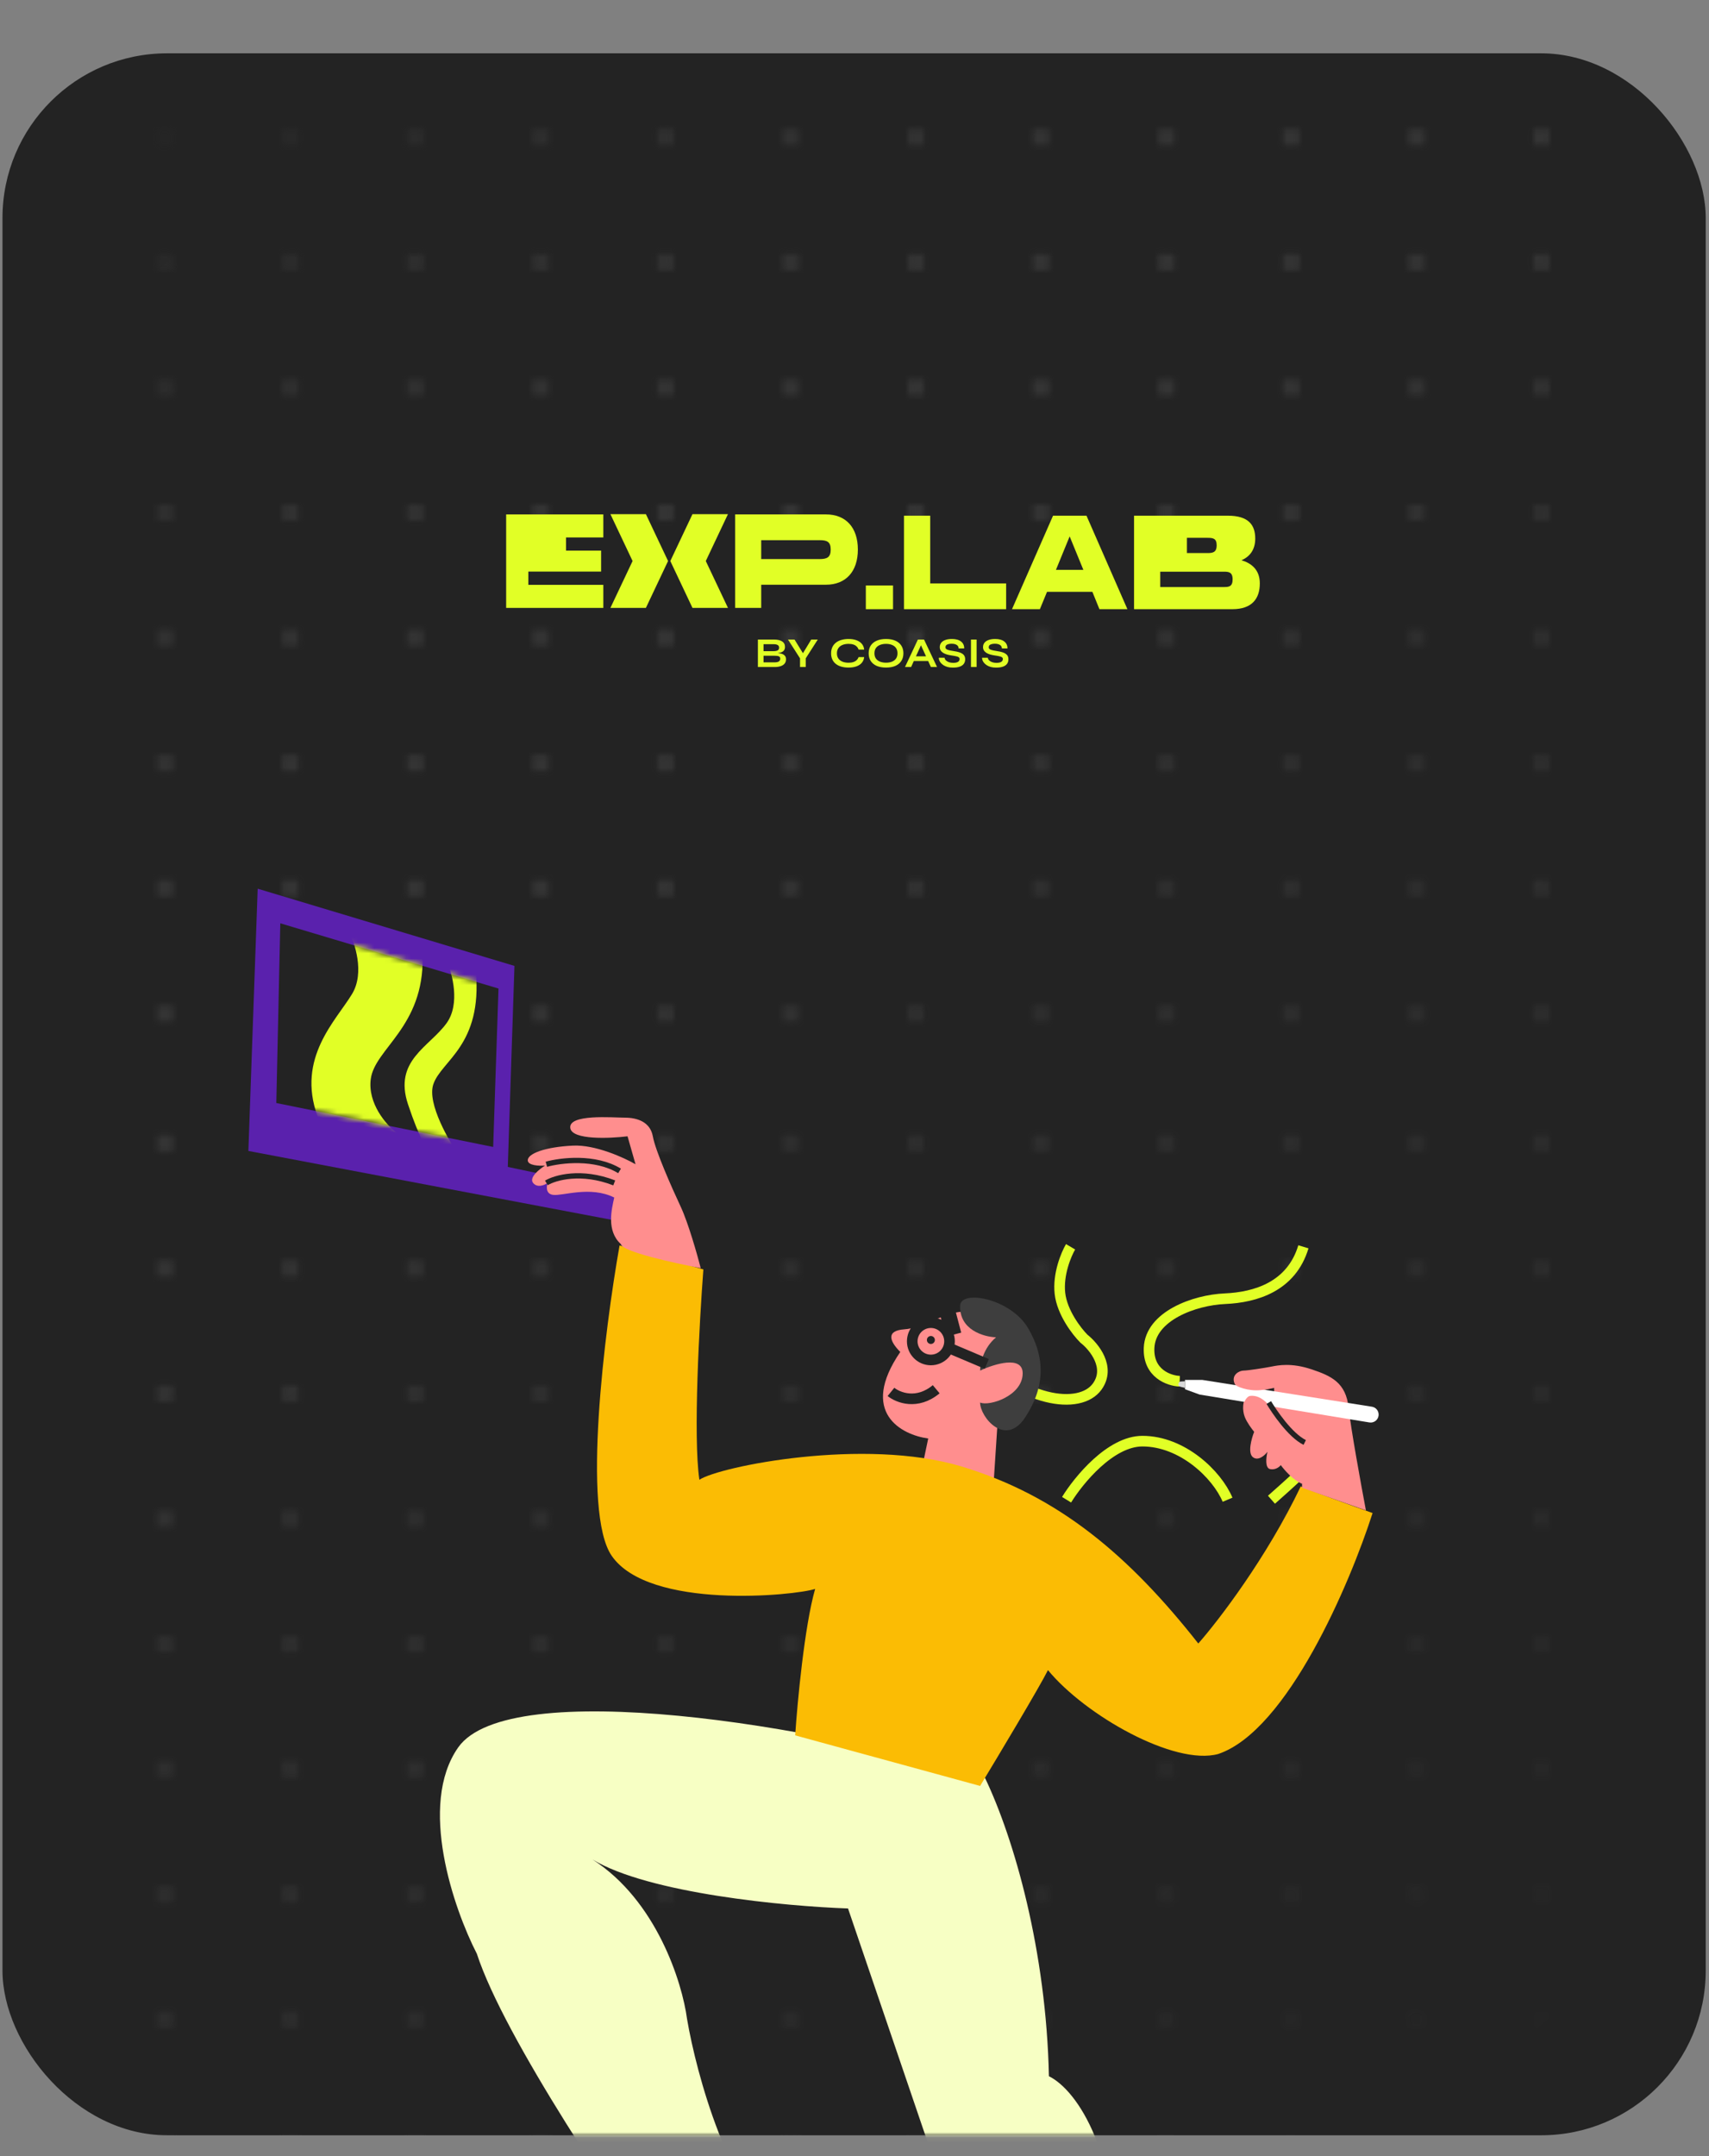 <svg width="322" height="406" viewBox="0 0 322 406" fill="none" xmlns="http://www.w3.org/2000/svg">
<rect x="0" y="0" width="322" height="406" fill="#808080" stroke="none"/>
<rect x="0.468" y="10.042" width="320.914" height="392.035" rx="31" fill="#232323"/>
<mask id="mask0_1_20891" style="mask-type:alpha" maskUnits="userSpaceOnUse" x="29" y="0" width="263" height="406">
<rect x="29.601" y="0.712" width="3.022" height="3.022" fill="#00FB87"/>
<rect x="53.175" y="0.712" width="3.022" height="3.022" fill="#00FB87"/>
<rect x="76.759" y="0.712" width="3.022" height="3.022" fill="#00FB87"/>
<rect x="100.324" y="0.712" width="3.022" height="3.022" fill="#00FB87"/>
<rect x="123.898" y="0.712" width="3.022" height="3.022" fill="#00FB87"/>
<rect x="147.462" y="0.712" width="3.022" height="3.022" fill="#00FB87"/>
<rect x="29.601" y="24.287" width="3.022" height="3.022" fill="#00FB87"/>
<rect x="53.175" y="24.287" width="3.022" height="3.022" fill="#00FB87"/>
<rect x="76.759" y="24.287" width="3.022" height="3.022" fill="#00FB87"/>
<rect x="100.324" y="24.287" width="3.022" height="3.022" fill="#00FB87"/>
<rect x="123.898" y="24.287" width="3.022" height="3.022" fill="#00FB87"/>
<rect x="147.462" y="24.287" width="3.022" height="3.022" fill="#00FB87"/>
<rect x="29.601" y="47.859" width="3.022" height="3.022" fill="#00FB87"/>
<rect x="53.175" y="47.859" width="3.022" height="3.022" fill="#00FB87"/>
<rect x="76.759" y="47.859" width="3.022" height="3.022" fill="#00FB87"/>
<rect x="100.324" y="47.859" width="3.022" height="3.022" fill="#00FB87"/>
<rect x="123.898" y="47.859" width="3.022" height="3.022" fill="#00FB87"/>
<rect x="147.462" y="47.859" width="3.022" height="3.022" fill="#00FB87"/>
<rect x="29.601" y="71.436" width="3.022" height="3.022" fill="#00FB87"/>
<rect x="53.175" y="71.436" width="3.022" height="3.022" fill="#00FB87"/>
<rect x="76.759" y="71.436" width="3.022" height="3.022" fill="#00FB87"/>
<rect x="100.324" y="71.436" width="3.022" height="3.022" fill="#00FB87"/>
<rect x="123.898" y="71.436" width="3.022" height="3.022" fill="#00FB87"/>
<rect x="147.462" y="71.436" width="3.022" height="3.022" fill="#00FB87"/>
<rect x="29.601" y="95.01" width="3.022" height="3.022" fill="#00FB87"/>
<rect x="53.175" y="95.01" width="3.022" height="3.022" fill="#00FB87"/>
<rect x="76.759" y="95.01" width="3.022" height="3.022" fill="#00FB87"/>
<rect x="100.324" y="95.01" width="3.022" height="3.022" fill="#00FB87"/>
<rect x="123.898" y="95.01" width="3.022" height="3.022" fill="#00FB87"/>
<rect x="147.462" y="95.01" width="3.022" height="3.022" fill="#00FB87"/>
<rect x="29.601" y="118.585" width="3.022" height="3.022" fill="#00FB87"/>
<rect x="53.175" y="118.585" width="3.022" height="3.022" fill="#00FB87"/>
<rect x="76.759" y="118.585" width="3.022" height="3.022" fill="#00FB87"/>
<rect x="100.324" y="118.585" width="3.022" height="3.022" fill="#00FB87"/>
<rect x="123.898" y="118.585" width="3.022" height="3.022" fill="#00FB87"/>
<rect x="147.462" y="118.585" width="3.022" height="3.022" fill="#00FB87"/>
<rect x="29.601" y="142.158" width="3.022" height="3.022" fill="#00FB87"/>
<rect x="53.175" y="142.158" width="3.022" height="3.022" fill="#00FB87"/>
<rect x="76.759" y="142.158" width="3.022" height="3.022" fill="#00FB87"/>
<rect x="100.324" y="142.158" width="3.022" height="3.022" fill="#00FB87"/>
<rect x="123.898" y="142.158" width="3.022" height="3.022" fill="#00FB87"/>
<rect x="147.462" y="142.158" width="3.022" height="3.022" fill="#00FB87"/>
<rect x="29.601" y="165.733" width="3.022" height="3.022" fill="#00FB87"/>
<rect x="53.175" y="165.733" width="3.022" height="3.022" fill="#00FB87"/>
<rect x="76.759" y="165.733" width="3.022" height="3.022" fill="#00FB87"/>
<rect x="100.324" y="165.733" width="3.022" height="3.022" fill="#00FB87"/>
<rect x="123.898" y="165.733" width="3.022" height="3.022" fill="#00FB87"/>
<rect x="147.462" y="165.733" width="3.022" height="3.022" fill="#00FB87"/>
<rect x="29.601" y="189.309" width="3.022" height="3.022" fill="#00FB87"/>
<rect x="53.175" y="189.309" width="3.022" height="3.022" fill="#00FB87"/>
<rect x="76.759" y="189.309" width="3.022" height="3.022" fill="#00FB87"/>
<rect x="100.324" y="189.309" width="3.022" height="3.022" fill="#00FB87"/>
<rect x="123.898" y="189.309" width="3.022" height="3.022" fill="#00FB87"/>
<rect x="147.462" y="189.309" width="3.022" height="3.022" fill="#00FB87"/>
<rect x="29.601" y="213.751" width="3.022" height="3.022" fill="#00FB87"/>
<rect x="53.175" y="213.751" width="3.022" height="3.022" fill="#00FB87"/>
<rect x="76.759" y="213.751" width="3.022" height="3.022" fill="#00FB87"/>
<rect x="100.324" y="213.751" width="3.022" height="3.022" fill="#00FB87"/>
<rect x="123.898" y="213.751" width="3.022" height="3.022" fill="#00FB87"/>
<rect x="147.462" y="213.751" width="3.022" height="3.022" fill="#00FB87"/>
<rect x="29.601" y="237.325" width="3.022" height="3.022" fill="#00FB87"/>
<rect x="53.175" y="237.325" width="3.022" height="3.022" fill="#00FB87"/>
<rect x="76.759" y="237.325" width="3.022" height="3.022" fill="#00FB87"/>
<rect x="100.324" y="237.325" width="3.022" height="3.022" fill="#00FB87"/>
<rect x="123.898" y="237.325" width="3.022" height="3.022" fill="#00FB87"/>
<rect x="147.462" y="237.325" width="3.022" height="3.022" fill="#00FB87"/>
<rect x="29.601" y="260.898" width="3.022" height="3.022" fill="#00FB87"/>
<rect x="53.175" y="260.898" width="3.022" height="3.022" fill="#00FB87"/>
<rect x="76.759" y="260.898" width="3.022" height="3.022" fill="#00FB87"/>
<rect x="100.324" y="260.898" width="3.022" height="3.022" fill="#00FB87"/>
<rect x="123.898" y="260.898" width="3.022" height="3.022" fill="#00FB87"/>
<rect x="147.462" y="260.898" width="3.022" height="3.022" fill="#00FB87"/>
<rect x="29.601" y="284.474" width="3.022" height="3.022" fill="#00FB87"/>
<rect x="53.175" y="284.474" width="3.022" height="3.022" fill="#00FB87"/>
<rect x="76.759" y="284.474" width="3.022" height="3.022" fill="#00FB87"/>
<rect x="100.324" y="284.474" width="3.022" height="3.022" fill="#00FB87"/>
<rect x="123.898" y="284.474" width="3.022" height="3.022" fill="#00FB87"/>
<rect x="147.462" y="284.474" width="3.022" height="3.022" fill="#00FB87"/>
<rect x="29.601" y="308.049" width="3.022" height="3.022" fill="#00FB87"/>
<rect x="53.175" y="308.05" width="3.022" height="3.022" fill="#00FB87"/>
<rect x="76.759" y="308.05" width="3.022" height="3.022" fill="#00FB87"/>
<rect x="100.324" y="308.05" width="3.022" height="3.022" fill="#00FB87"/>
<rect x="123.898" y="308.05" width="3.022" height="3.022" fill="#00FB87"/>
<rect x="147.462" y="308.05" width="3.022" height="3.022" fill="#00FB87"/>
<rect x="29.601" y="331.624" width="3.022" height="3.022" fill="#00FB87"/>
<rect x="53.175" y="331.624" width="3.022" height="3.022" fill="#00FB87"/>
<rect x="76.759" y="331.624" width="3.022" height="3.022" fill="#00FB87"/>
<rect x="100.324" y="331.624" width="3.022" height="3.022" fill="#00FB87"/>
<rect x="123.898" y="331.624" width="3.022" height="3.022" fill="#00FB87"/>
<rect x="147.462" y="331.624" width="3.022" height="3.022" fill="#00FB87"/>
<rect x="29.601" y="355.196" width="3.022" height="3.022" fill="#00FB87"/>
<rect x="53.175" y="355.196" width="3.022" height="3.022" fill="#00FB87"/>
<rect x="76.759" y="355.196" width="3.022" height="3.022" fill="#00FB87"/>
<rect x="100.324" y="355.196" width="3.022" height="3.022" fill="#00FB87"/>
<rect x="123.898" y="355.196" width="3.022" height="3.022" fill="#00FB87"/>
<rect x="147.462" y="355.196" width="3.022" height="3.022" fill="#00FB87"/>
<rect x="29.601" y="378.772" width="3.022" height="3.022" fill="#00FB87"/>
<rect x="53.175" y="378.772" width="3.022" height="3.022" fill="#00FB87"/>
<rect x="76.759" y="378.772" width="3.022" height="3.022" fill="#00FB87"/>
<rect x="100.324" y="378.772" width="3.022" height="3.022" fill="#00FB87"/>
<rect x="123.898" y="378.772" width="3.022" height="3.022" fill="#00FB87"/>
<rect x="147.462" y="378.772" width="3.022" height="3.022" fill="#00FB87"/>
<rect x="29.601" y="402.347" width="3.022" height="3.022" fill="#00FB87"/>
<rect x="53.175" y="402.347" width="3.022" height="3.022" fill="#00FB87"/>
<rect x="76.759" y="402.347" width="3.022" height="3.022" fill="#00FB87"/>
<rect x="100.324" y="402.347" width="3.022" height="3.022" fill="#00FB87"/>
<rect x="123.898" y="402.347" width="3.022" height="3.022" fill="#00FB87"/>
<rect x="147.462" y="402.347" width="3.022" height="3.022" fill="#00FB87"/>
<rect x="171.07" y="0.71" width="3.022" height="3.022" fill="#00FB87"/>
<rect x="194.644" y="0.71" width="3.022" height="3.022" fill="#00FB87"/>
<rect x="218.228" y="0.71" width="3.022" height="3.022" fill="#00FB87"/>
<rect x="241.792" y="0.71" width="3.022" height="3.022" fill="#00FB87"/>
<rect x="265.366" y="0.71" width="3.022" height="3.022" fill="#00FB87"/>
<rect x="288.931" y="0.71" width="3.022" height="3.022" fill="#00FB87"/>
<rect x="171.07" y="24.285" width="3.022" height="3.022" fill="#00FB87"/>
<rect x="194.644" y="24.285" width="3.022" height="3.022" fill="#00FB87"/>
<rect x="218.228" y="24.285" width="3.022" height="3.022" fill="#00FB87"/>
<rect x="241.792" y="24.285" width="3.022" height="3.022" fill="#00FB87"/>
<rect x="265.366" y="24.285" width="3.022" height="3.022" fill="#00FB87"/>
<rect x="288.931" y="24.285" width="3.022" height="3.022" fill="#00FB87"/>
<rect x="171.07" y="47.857" width="3.022" height="3.022" fill="#00FB87"/>
<rect x="194.644" y="47.857" width="3.022" height="3.022" fill="#00FB87"/>
<rect x="218.228" y="47.857" width="3.022" height="3.022" fill="#00FB87"/>
<rect x="241.792" y="47.857" width="3.022" height="3.022" fill="#00FB87"/>
<rect x="265.366" y="47.857" width="3.022" height="3.022" fill="#00FB87"/>
<rect x="288.931" y="47.857" width="3.022" height="3.022" fill="#00FB87"/>
<rect x="171.07" y="71.434" width="3.022" height="3.022" fill="#00FB87"/>
<rect x="194.644" y="71.434" width="3.022" height="3.022" fill="#00FB87"/>
<rect x="218.228" y="71.434" width="3.022" height="3.022" fill="#00FB87"/>
<rect x="241.792" y="71.434" width="3.022" height="3.022" fill="#00FB87"/>
<rect x="265.366" y="71.434" width="3.022" height="3.022" fill="#00FB87"/>
<rect x="288.931" y="71.434" width="3.022" height="3.022" fill="#00FB87"/>
<rect x="171.07" y="95.008" width="3.022" height="3.022" fill="#00FB87"/>
<rect x="194.644" y="95.008" width="3.022" height="3.022" fill="#00FB87"/>
<rect x="218.228" y="95.008" width="3.022" height="3.022" fill="#00FB87"/>
<rect x="241.792" y="95.008" width="3.022" height="3.022" fill="#00FB87"/>
<rect x="265.366" y="95.008" width="3.022" height="3.022" fill="#00FB87"/>
<rect x="288.931" y="95.008" width="3.022" height="3.022" fill="#00FB87"/>
<rect x="171.07" y="118.583" width="3.022" height="3.022" fill="#00FB87"/>
<rect x="194.644" y="118.583" width="3.022" height="3.022" fill="#00FB87"/>
<rect x="218.228" y="118.583" width="3.022" height="3.022" fill="#00FB87"/>
<rect x="241.792" y="118.583" width="3.022" height="3.022" fill="#00FB87"/>
<rect x="265.366" y="118.583" width="3.022" height="3.022" fill="#00FB87"/>
<rect x="288.931" y="118.583" width="3.022" height="3.022" fill="#00FB87"/>
<rect x="171.07" y="142.156" width="3.022" height="3.022" fill="#00FB87"/>
<rect x="194.644" y="142.156" width="3.022" height="3.022" fill="#00FB87"/>
<rect x="218.228" y="142.156" width="3.022" height="3.022" fill="#00FB87"/>
<rect x="241.792" y="142.156" width="3.022" height="3.022" fill="#00FB87"/>
<rect x="265.366" y="142.156" width="3.022" height="3.022" fill="#00FB87"/>
<rect x="288.931" y="142.156" width="3.022" height="3.022" fill="#00FB87"/>
<rect x="171.07" y="165.731" width="3.022" height="3.022" fill="#00FB87"/>
<rect x="194.644" y="165.731" width="3.022" height="3.022" fill="#00FB87"/>
<rect x="218.228" y="165.731" width="3.022" height="3.022" fill="#00FB87"/>
<rect x="241.792" y="165.731" width="3.022" height="3.022" fill="#00FB87"/>
<rect x="265.366" y="165.731" width="3.022" height="3.022" fill="#00FB87"/>
<rect x="288.931" y="165.731" width="3.022" height="3.022" fill="#00FB87"/>
<rect x="171.07" y="189.307" width="3.022" height="3.022" fill="#00FB87"/>
<rect x="194.644" y="189.307" width="3.022" height="3.022" fill="#00FB87"/>
<rect x="218.228" y="189.307" width="3.022" height="3.022" fill="#00FB87"/>
<rect x="241.792" y="189.307" width="3.022" height="3.022" fill="#00FB87"/>
<rect x="265.366" y="189.307" width="3.022" height="3.022" fill="#00FB87"/>
<rect x="288.931" y="189.307" width="3.022" height="3.022" fill="#00FB87"/>
<rect x="171.07" y="213.752" width="3.022" height="3.022" fill="#00FB87"/>
<rect x="194.644" y="213.752" width="3.022" height="3.022" fill="#00FB87"/>
<rect x="218.228" y="213.752" width="3.022" height="3.022" fill="#00FB87"/>
<rect x="241.792" y="213.752" width="3.022" height="3.022" fill="#00FB87"/>
<rect x="265.366" y="213.752" width="3.022" height="3.022" fill="#00FB87"/>
<rect x="288.931" y="213.752" width="3.022" height="3.022" fill="#00FB87"/>
<rect x="171.07" y="237.326" width="3.022" height="3.022" fill="#00FB87"/>
<rect x="194.644" y="237.326" width="3.022" height="3.022" fill="#00FB87"/>
<rect x="218.228" y="237.326" width="3.022" height="3.022" fill="#00FB87"/>
<rect x="241.792" y="237.326" width="3.022" height="3.022" fill="#00FB87"/>
<rect x="265.366" y="237.326" width="3.022" height="3.022" fill="#00FB87"/>
<rect x="288.931" y="237.326" width="3.022" height="3.022" fill="#00FB87"/>
<rect x="171.07" y="260.898" width="3.022" height="3.022" fill="#00FB87"/>
<rect x="194.644" y="260.898" width="3.022" height="3.022" fill="#00FB87"/>
<rect x="218.228" y="260.898" width="3.022" height="3.022" fill="#00FB87"/>
<rect x="241.792" y="260.898" width="3.022" height="3.022" fill="#00FB87"/>
<rect x="265.366" y="260.898" width="3.022" height="3.022" fill="#00FB87"/>
<rect x="288.931" y="260.898" width="3.022" height="3.022" fill="#00FB87"/>
<rect x="171.07" y="284.475" width="3.022" height="3.022" fill="#00FB87"/>
<rect x="194.644" y="284.475" width="3.022" height="3.022" fill="#00FB87"/>
<rect x="218.228" y="284.475" width="3.022" height="3.022" fill="#00FB87"/>
<rect x="241.792" y="284.475" width="3.022" height="3.022" fill="#00FB87"/>
<rect x="265.366" y="284.475" width="3.022" height="3.022" fill="#00FB87"/>
<rect x="288.931" y="284.475" width="3.022" height="3.022" fill="#00FB87"/>
<rect x="171.07" y="308.051" width="3.022" height="3.022" fill="#00FB87"/>
<rect x="194.644" y="308.051" width="3.022" height="3.022" fill="#00FB87"/>
<rect x="218.228" y="308.051" width="3.022" height="3.022" fill="#00FB87"/>
<rect x="241.792" y="308.051" width="3.022" height="3.022" fill="#00FB87"/>
<rect x="265.366" y="308.051" width="3.022" height="3.022" fill="#00FB87"/>
<rect x="288.931" y="308.051" width="3.022" height="3.022" fill="#00FB87"/>
<rect x="171.07" y="331.625" width="3.022" height="3.022" fill="#00FB87"/>
<rect x="194.644" y="331.625" width="3.022" height="3.022" fill="#00FB87"/>
<rect x="218.228" y="331.625" width="3.022" height="3.022" fill="#00FB87"/>
<rect x="241.792" y="331.625" width="3.022" height="3.022" fill="#00FB87"/>
<rect x="265.366" y="331.625" width="3.022" height="3.022" fill="#00FB87"/>
<rect x="288.931" y="331.625" width="3.022" height="3.022" fill="#00FB87"/>
<rect x="171.07" y="355.197" width="3.022" height="3.022" fill="#00FB87"/>
<rect x="194.644" y="355.197" width="3.022" height="3.022" fill="#00FB87"/>
<rect x="218.228" y="355.197" width="3.022" height="3.022" fill="#00FB87"/>
<rect x="241.792" y="355.197" width="3.022" height="3.022" fill="#00FB87"/>
<rect x="265.366" y="355.197" width="3.022" height="3.022" fill="#00FB87"/>
<rect x="288.931" y="355.197" width="3.022" height="3.022" fill="#00FB87"/>
<rect x="171.07" y="378.772" width="3.022" height="3.022" fill="#00FB87"/>
<rect x="194.644" y="378.772" width="3.022" height="3.022" fill="#00FB87"/>
<rect x="218.228" y="378.772" width="3.022" height="3.022" fill="#00FB87"/>
<rect x="241.792" y="378.772" width="3.022" height="3.022" fill="#00FB87"/>
<rect x="265.366" y="378.772" width="3.022" height="3.022" fill="#00FB87"/>
<rect x="288.931" y="378.772" width="3.022" height="3.022" fill="#00FB87"/>
<rect x="171.07" y="402.348" width="3.022" height="3.022" fill="#00FB87"/>
<rect x="194.644" y="402.348" width="3.022" height="3.022" fill="#00FB87"/>
<rect x="218.228" y="402.348" width="3.022" height="3.022" fill="#00FB87"/>
<rect x="241.792" y="402.348" width="3.022" height="3.022" fill="#00FB87"/>
<rect x="265.366" y="402.348" width="3.022" height="3.022" fill="#00FB87"/>
<rect x="288.931" y="402.348" width="3.022" height="3.022" fill="#00FB87"/>
</mask>
<g mask="url(#mask0_1_20891)">
<rect x="0.468" y="10.042" width="320.914" height="392.035" rx="31" fill="url(#paint0_linear_1_20891)"/>
</g>
<mask id="mask1_1_20891" style="mask-type:alpha" maskUnits="userSpaceOnUse" x="0" y="10" width="322" height="393">
<rect x="0.468" y="10.042" width="320.914" height="392.035" rx="31" fill="#232323"/>
</mask>
<g mask="url(#mask1_1_20891)">
<path d="M89.843 367.89C85.498 359.451 78.713 339.865 86.334 329.036C95.859 315.5 154.265 324.775 185.599 334.802C191.114 346.333 197.13 367.389 197.631 390.952C203.146 393.709 210.917 405.742 210.415 428.803C210.215 438.028 213.34 451.364 214.927 456.878L197.631 470.415L159.78 359.367C148.012 358.956 122.174 356.534 111.625 350.139C123.709 357.866 128.541 373.327 129.449 380.173C131.203 390.534 137.37 413.212 147.998 421.032C143.386 423.238 132.206 428.135 127.192 430.307C116.893 416.103 95.003 383.733 89.843 367.89Z" fill="#F7FFC4"/>
</g>
<path d="M222.267 260.091C220.262 260.007 216.301 258.637 216.502 253.824C216.753 247.808 225.025 244.8 230.791 244.549C236.556 244.299 243.324 242.293 245.58 234.773M201.713 234.773C200.877 236.194 199.306 239.937 199.708 243.547C200.109 247.156 202.882 250.732 204.218 252.069C206.14 253.573 209.332 257.484 206.725 261.094C203.466 265.606 192.436 264.102 182.911 253.824M200.959 282.401C203.215 278.724 209.231 271.371 215.247 271.371C222.768 271.371 229.285 277.638 231.29 282.401M239.563 282.401C242.236 280.061 248.186 274.68 250.592 271.872" stroke="#E1FF26" stroke-width="2"/>
<path d="M174.89 270.87L173.888 275.632L187.172 279.894L187.924 268.363L188.927 267.11L193.188 262.848L194.943 258.587L193.188 253.323L191.434 250.816L188.676 248.56C187.172 247.892 183.462 246.655 180.655 247.056C177.145 247.557 173.888 250.064 170.377 250.315C166.867 250.565 167.621 252.571 169.626 254.576C161.805 266.007 169.877 270.201 174.89 270.87Z" fill="#FF8E8E"/>
<path d="M245.078 279.894C238.661 293.33 229.537 305.212 225.777 309.473C212.743 292.929 199.455 281.649 181.156 276.134C162.857 270.619 135.534 276.134 131.774 278.641C130.571 270.619 131.774 248.894 132.526 239.035L116.735 234.522C113.894 250.565 109.616 284.707 115.231 292.929C122.249 303.206 149.823 300.449 153.583 299.196C151.578 306.214 150.241 320.503 149.823 326.769L184.667 336.295C188.26 330.362 195.846 317.695 197.451 314.486C204.47 323.009 221.265 332.535 229.537 330.279C242.572 325.867 254.353 298.193 258.615 284.907C254.854 283.57 246.883 280.696 245.078 279.894Z" fill="#FBBC04"/>
<path d="M238.057 264.101C238.458 264.703 239.561 266.023 240.063 266.608V261.344C235.549 262.347 233.043 261.846 232.542 260.342C232.041 258.838 233.545 258.085 234.297 258.085C235.049 258.085 238.308 257.584 239.561 257.333C240.814 257.083 243.321 256.581 247.081 257.835C250.841 259.088 253.599 260.342 254.1 265.104C254.501 268.914 256.439 279.56 257.359 284.406L245.326 280.145V279.393C243.722 278.791 241.984 276.802 241.316 275.883C241.065 276.217 240.313 276.836 239.31 276.635C238.308 276.435 238.558 274.379 238.809 273.376C238.308 274.045 237.054 275.181 236.052 274.379C235.049 273.577 235.801 270.87 236.302 269.616C235.885 269.115 234.949 267.862 234.548 266.859C234.046 265.606 234.046 263.6 235.049 263.099C236.052 262.597 237.556 263.349 238.057 264.101Z" fill="#FF8E8E"/>
<circle cx="175.391" cy="252.571" r="3.512" stroke="#232323" stroke-width="2"/>
<circle cx="175.391" cy="252.32" r="0.752" fill="#232323"/>
<path d="M46.797 216.725L48.551 167.343L96.931 181.882L95.677 219.733L118.238 224.496V230.261L46.797 216.725Z" fill="#5A21AD"/>
<path d="M52.061 207.701L52.813 173.86L93.923 186.143L92.92 215.973L52.061 207.701Z" fill="#232323"/>
<mask id="mask2_1_20891" style="mask-type:alpha" maskUnits="userSpaceOnUse" x="52" y="173" width="42" height="43">
<path d="M52.059 207.7L52.811 173.86L93.921 186.143L92.918 215.972L52.059 207.7Z" fill="black"/>
</mask>
<g mask="url(#mask2_1_20891)">
<path d="M66.347 187.145C68.754 183.135 66.848 177.453 65.595 175.113C68.185 176.116 74.62 178.522 79.633 180.126C79.884 193.412 70.609 197.423 69.857 203.188C69.255 207.801 72.781 211.795 74.62 213.215C71.027 212.547 63.038 211.009 59.83 210.207C55.819 199.177 63.339 192.159 66.347 187.145Z" fill="#E1FF26"/>
<path d="M84.145 192.66C86.752 189.05 85.231 183.302 84.145 180.878C85.315 181.213 88.055 182.082 89.66 182.884C90.913 196.921 83.142 199.679 81.638 204.191C80.435 207.801 84.646 215.053 86.902 218.228L81.137 217.226C80.636 216.892 79.082 214.569 76.876 207.951C74.118 199.679 80.886 197.172 84.145 192.66Z" fill="#E1FF26"/>
</g>
<path d="M258.49 264.887L226.528 259.84H223.269V261.595L226.026 262.598L258.013 267.849C258.877 267.991 259.678 267.366 259.751 266.493C259.816 265.71 259.266 265.009 258.49 264.887Z" fill="white"/>
<path d="M222.479 260.14L223.269 260.091V261.344L222.389 261.124C221.835 260.986 221.909 260.176 222.479 260.14Z" fill="#D9D9D9"/>
<path d="M128.266 227.253C129.67 230.261 131.358 236.194 132.026 238.784C127.096 237.865 117.185 235.676 116.984 234.272C114.227 231.765 115.23 227.754 115.731 225.498C111.219 223.242 105.955 225.248 104.2 224.997C102.796 224.796 102.947 223.409 103.198 222.741C102.613 223.159 101.242 223.744 100.44 222.741C99.638 221.738 101.61 220.151 102.696 219.482C101.61 219.566 99.438 219.482 99.438 218.479C99.438 217.226 102.696 215.973 107.96 215.722C112.172 215.522 117.569 217.978 119.742 219.231L118.238 213.968C114.813 214.385 107.862 214.669 107.461 212.464C106.959 209.706 115.482 210.458 117.738 210.458C119.994 210.458 122.501 211.21 123.002 213.968C123.504 216.725 126.512 223.493 128.266 227.253Z" fill="#FF8E8E"/>
<path d="M180.904 245.803C180.703 250.415 185.333 251.735 187.672 251.819C185.264 253.824 184.665 256.832 184.666 258.085C187.339 256.832 192.687 255.178 192.687 258.587C192.687 262.848 186.42 264.854 184.666 264.102C184.666 266.859 189.428 272.624 193.188 266.859C196.948 261.094 196.948 255.579 193.69 250.064C190.431 244.549 181.156 242.795 180.904 245.803Z" fill="#3E3E3E"/>
<path d="M179.402 254.075L185.919 256.832M167.871 262.096C169.208 263.182 172.784 264.603 176.393 261.595" stroke="#232323" stroke-width="2"/>
<path d="M178.399 246.555L179.652 251.317" stroke="#232323" stroke-width="3"/>
<path d="M235.552 262.848C234.954 262.915 234.466 263.851 234.298 264.352C235.254 264.639 238.347 267.615 239.813 268.112C240.912 268.485 240.658 266.537 240.315 266.107C239.312 264.854 237.808 262.597 235.552 262.848Z" fill="#FF8E8E"/>
<path d="M232.794 260.843C233.63 261.344 235.953 262.197 238.56 261.595C241.167 260.993 235.802 260.843 232.794 260.843Z" fill="#FF8E8E"/>
<path d="M239.061 264.102C240.064 265.773 243.022 270.218 245.829 271.622" stroke="#232323"/>
<path d="M102.947 219.231C105.621 218.479 112.121 217.677 116.734 220.485M102.947 222.741C104.618 221.738 109.514 220.334 115.731 222.741" stroke="#232323"/>
<path d="M95.367 114.47V96.861H113.674V101.202H106.65V103.679H113.256V107.628H99.546V110.129H113.674V114.47H95.367Z" fill="#E1FF26"/>
<path d="M138.513 114.47V96.861H155.617C159.357 96.861 161.635 99.313 161.635 103.483C161.635 107.628 159.357 110.105 155.617 110.105H143.423V114.47H138.513ZM143.423 105.273H154.447C155.847 105.273 156.516 104.93 156.516 103.483C156.516 102.036 155.847 101.717 154.447 101.717L143.423 101.717V105.273Z" fill="#E1FF26"/>
<path d="M121.695 96.811H115.008L119.187 105.641L115.008 114.47H121.695L125.873 105.641L121.695 96.811Z" fill="#E1FF26"/>
<path d="M130.474 96.811H137.16L132.982 105.641L137.16 114.47H130.474L126.296 105.641L130.474 96.811Z" fill="#E1FF26"/>
<path d="M163.135 114.71V110.248H168.261V114.71H163.135Z" fill="#E1FF26"/>
<path d="M170.326 114.71V97.106H175.263V109.856H189.57V114.71H170.326Z" fill="#E1FF26"/>
<path d="M190.676 114.71L198.407 97.106H204.71L212.42 114.71H207.147L205.823 111.449H197.273L195.929 114.71H190.676ZM198.954 107.306H204.122L201.538 101.005L198.954 107.306Z" fill="#E1FF26"/>
<path d="M213.67 114.71V97.106H231.338C235.266 97.106 236.506 98.872 236.506 101.422C236.506 103.53 235.455 104.854 233.901 105.491C235.791 106.055 237.367 107.281 237.367 109.856C237.367 112.724 235.896 114.71 232.199 114.71H213.67ZM218.607 110.542H230.623C231.527 110.542 232.241 110.468 232.241 109.096C232.241 107.723 231.485 107.649 230.623 107.649H218.607V110.542ZM223.634 104.143H227.451C228.48 104.143 229.237 104.045 229.237 102.672C229.237 101.348 228.522 101.274 227.451 101.274H223.634V104.143Z" fill="#E1FF26"/>
<path d="M142.799 125.601V120.425H145.783C146.476 120.425 147.001 120.542 147.359 120.777C147.721 121.006 147.903 121.35 147.903 121.809C147.903 122.102 147.831 122.334 147.687 122.505C147.543 122.67 147.337 122.793 147.071 122.873C146.809 122.953 146.5 123.003 146.143 123.025L146.175 122.969C146.436 122.974 146.681 122.993 146.911 123.025C147.145 123.057 147.351 123.115 147.527 123.201C147.703 123.286 147.841 123.406 147.943 123.561C148.044 123.71 148.095 123.907 148.095 124.153C148.095 124.473 148.009 124.739 147.839 124.953C147.668 125.161 147.431 125.318 147.127 125.425C146.823 125.531 146.471 125.59 146.071 125.601H142.799ZM143.863 124.721H145.959C146.295 124.721 146.553 124.667 146.735 124.561C146.916 124.449 147.007 124.273 147.007 124.033C147.007 123.857 146.953 123.729 146.847 123.649C146.74 123.569 146.599 123.521 146.423 123.505C146.247 123.483 146.057 123.473 145.855 123.473H143.863V124.721ZM143.863 122.617H145.743C146.079 122.617 146.337 122.569 146.519 122.473C146.7 122.371 146.791 122.201 146.791 121.961C146.791 121.721 146.7 121.553 146.519 121.457C146.337 121.355 146.097 121.305 145.799 121.305H143.863V122.617ZM154.083 120.425L151.811 123.969V125.601H150.739V123.969L148.467 120.425H149.699L151.611 123.521H150.971L152.851 120.425H154.083ZM162.823 123.737C162.775 124.153 162.628 124.507 162.383 124.801C162.138 125.094 161.804 125.318 161.383 125.473C160.962 125.627 160.46 125.705 159.879 125.705C159.394 125.705 158.948 125.649 158.543 125.537C158.143 125.425 157.796 125.257 157.503 125.033C157.215 124.809 156.991 124.531 156.831 124.201C156.671 123.865 156.591 123.473 156.591 123.025C156.591 122.577 156.671 122.185 156.831 121.849C156.991 121.513 157.215 121.233 157.503 121.009C157.796 120.779 158.143 120.609 158.543 120.497C158.948 120.379 159.394 120.321 159.879 120.321C160.46 120.321 160.962 120.401 161.383 120.561C161.81 120.721 162.146 120.95 162.391 121.249C162.636 121.542 162.78 121.899 162.823 122.321H161.767C161.698 122.097 161.58 121.905 161.415 121.745C161.255 121.579 161.047 121.454 160.791 121.369C160.535 121.283 160.231 121.241 159.879 121.241C159.442 121.241 159.058 121.31 158.727 121.449C158.396 121.582 158.14 121.782 157.959 122.049C157.778 122.31 157.687 122.635 157.687 123.025C157.687 123.409 157.778 123.731 157.959 123.993C158.14 124.254 158.396 124.454 158.727 124.593C159.058 124.726 159.442 124.793 159.879 124.793C160.231 124.793 160.532 124.75 160.783 124.665C161.039 124.579 161.247 124.457 161.407 124.297C161.572 124.137 161.692 123.95 161.767 123.737H162.823ZM166.941 125.705C166.253 125.705 165.664 125.598 165.173 125.385C164.688 125.166 164.315 124.857 164.053 124.457C163.797 124.057 163.669 123.577 163.669 123.017C163.669 122.451 163.797 121.969 164.053 121.569C164.315 121.169 164.688 120.862 165.173 120.649C165.664 120.43 166.253 120.321 166.941 120.321C167.635 120.321 168.224 120.43 168.709 120.649C169.195 120.862 169.565 121.169 169.821 121.569C170.083 121.969 170.213 122.451 170.213 123.017C170.213 123.577 170.083 124.057 169.821 124.457C169.565 124.857 169.195 125.166 168.709 125.385C168.224 125.598 167.635 125.705 166.941 125.705ZM166.941 124.785C167.368 124.785 167.741 124.721 168.061 124.593C168.387 124.465 168.64 124.27 168.821 124.009C169.008 123.747 169.101 123.417 169.101 123.017C169.101 122.617 169.008 122.286 168.821 122.025C168.64 121.763 168.387 121.569 168.061 121.441C167.741 121.307 167.368 121.241 166.941 121.241C166.52 121.241 166.144 121.307 165.813 121.441C165.483 121.569 165.224 121.763 165.037 122.025C164.851 122.286 164.757 122.617 164.757 123.017C164.757 123.417 164.851 123.747 165.037 124.009C165.224 124.27 165.483 124.465 165.813 124.593C166.144 124.721 166.52 124.785 166.941 124.785ZM171.802 124.473V123.585H175.226V124.473H171.802ZM170.514 125.601L172.946 120.425H174.098L176.554 125.601H175.394L173.266 120.937H173.778L171.666 125.601H170.514ZM176.892 123.857H177.972C177.994 124.038 178.076 124.203 178.22 124.353C178.37 124.497 178.564 124.611 178.804 124.697C179.044 124.777 179.314 124.817 179.612 124.817C179.884 124.817 180.108 124.787 180.284 124.729C180.46 124.67 180.591 124.587 180.676 124.481C180.762 124.374 180.804 124.246 180.804 124.097C180.804 123.953 180.751 123.843 180.644 123.769C180.538 123.689 180.37 123.625 180.14 123.577C179.911 123.523 179.61 123.47 179.236 123.417C178.943 123.374 178.666 123.315 178.404 123.241C178.143 123.161 177.911 123.059 177.708 122.937C177.511 122.814 177.354 122.665 177.236 122.489C177.124 122.307 177.068 122.094 177.068 121.849C177.068 121.545 177.154 121.278 177.324 121.049C177.5 120.819 177.759 120.641 178.1 120.513C178.442 120.385 178.86 120.321 179.356 120.321C180.103 120.321 180.676 120.481 181.076 120.801C181.482 121.115 181.679 121.55 181.668 122.105H180.628C180.607 121.79 180.474 121.563 180.228 121.425C179.988 121.286 179.684 121.217 179.316 121.217C178.975 121.217 178.692 121.267 178.468 121.369C178.25 121.47 178.14 121.643 178.14 121.889C178.14 121.985 178.167 122.07 178.22 122.145C178.274 122.214 178.364 122.275 178.492 122.329C178.62 122.382 178.794 122.433 179.012 122.481C179.231 122.529 179.503 122.577 179.828 122.625C180.132 122.667 180.407 122.726 180.652 122.801C180.903 122.87 181.116 122.963 181.292 123.081C181.474 123.193 181.612 123.337 181.708 123.513C181.804 123.689 181.852 123.905 181.852 124.161C181.852 124.475 181.77 124.75 181.604 124.985C181.444 125.214 181.194 125.393 180.852 125.521C180.516 125.649 180.079 125.713 179.54 125.713C179.156 125.713 178.818 125.673 178.524 125.593C178.231 125.507 177.978 125.395 177.764 125.257C177.551 125.118 177.378 124.966 177.244 124.801C177.111 124.635 177.015 124.47 176.956 124.305C176.903 124.139 176.882 123.99 176.892 123.857ZM182.943 120.425H184.007V125.601H182.943V120.425ZM185.041 123.857H186.121C186.142 124.038 186.225 124.203 186.369 124.353C186.518 124.497 186.713 124.611 186.953 124.697C187.193 124.777 187.462 124.817 187.761 124.817C188.033 124.817 188.257 124.787 188.433 124.729C188.609 124.67 188.739 124.587 188.825 124.481C188.91 124.374 188.953 124.246 188.953 124.097C188.953 123.953 188.899 123.843 188.793 123.769C188.686 123.689 188.518 123.625 188.289 123.577C188.059 123.523 187.758 123.47 187.385 123.417C187.091 123.374 186.814 123.315 186.553 123.241C186.291 123.161 186.059 123.059 185.857 122.937C185.659 122.814 185.502 122.665 185.385 122.489C185.273 122.307 185.217 122.094 185.217 121.849C185.217 121.545 185.302 121.278 185.473 121.049C185.649 120.819 185.907 120.641 186.249 120.513C186.59 120.385 187.009 120.321 187.505 120.321C188.251 120.321 188.825 120.481 189.225 120.801C189.63 121.115 189.827 121.55 189.817 122.105H188.777C188.755 121.79 188.622 121.563 188.377 121.425C188.137 121.286 187.833 121.217 187.465 121.217C187.123 121.217 186.841 121.267 186.617 121.369C186.398 121.47 186.289 121.643 186.289 121.889C186.289 121.985 186.315 122.07 186.369 122.145C186.422 122.214 186.513 122.275 186.641 122.329C186.769 122.382 186.942 122.433 187.161 122.481C187.379 122.529 187.651 122.577 187.977 122.625C188.281 122.667 188.555 122.726 188.801 122.801C189.051 122.87 189.265 122.963 189.441 123.081C189.622 123.193 189.761 123.337 189.857 123.513C189.953 123.689 190.001 123.905 190.001 124.161C190.001 124.475 189.918 124.75 189.753 124.985C189.593 125.214 189.342 125.393 189.001 125.521C188.665 125.649 188.227 125.713 187.689 125.713C187.305 125.713 186.966 125.673 186.673 125.593C186.379 125.507 186.126 125.395 185.913 125.257C185.699 125.118 185.526 124.966 185.393 124.801C185.259 124.635 185.163 124.47 185.105 124.305C185.051 124.139 185.03 123.99 185.041 123.857Z" fill="#E1FF26"/>
<defs>
<linearGradient id="paint0_linear_1_20891" x1="9.15" y1="16.683" x2="300.159" y2="378.584" gradientUnits="userSpaceOnUse">
<stop offset="0.025" stop-color="#232323"/>
<stop offset="0.525" stop-color="#595959" stop-opacity="0.2"/>
<stop offset="1" stop-color="#898989" stop-opacity="0"/>
</linearGradient>
</defs>
</svg>
